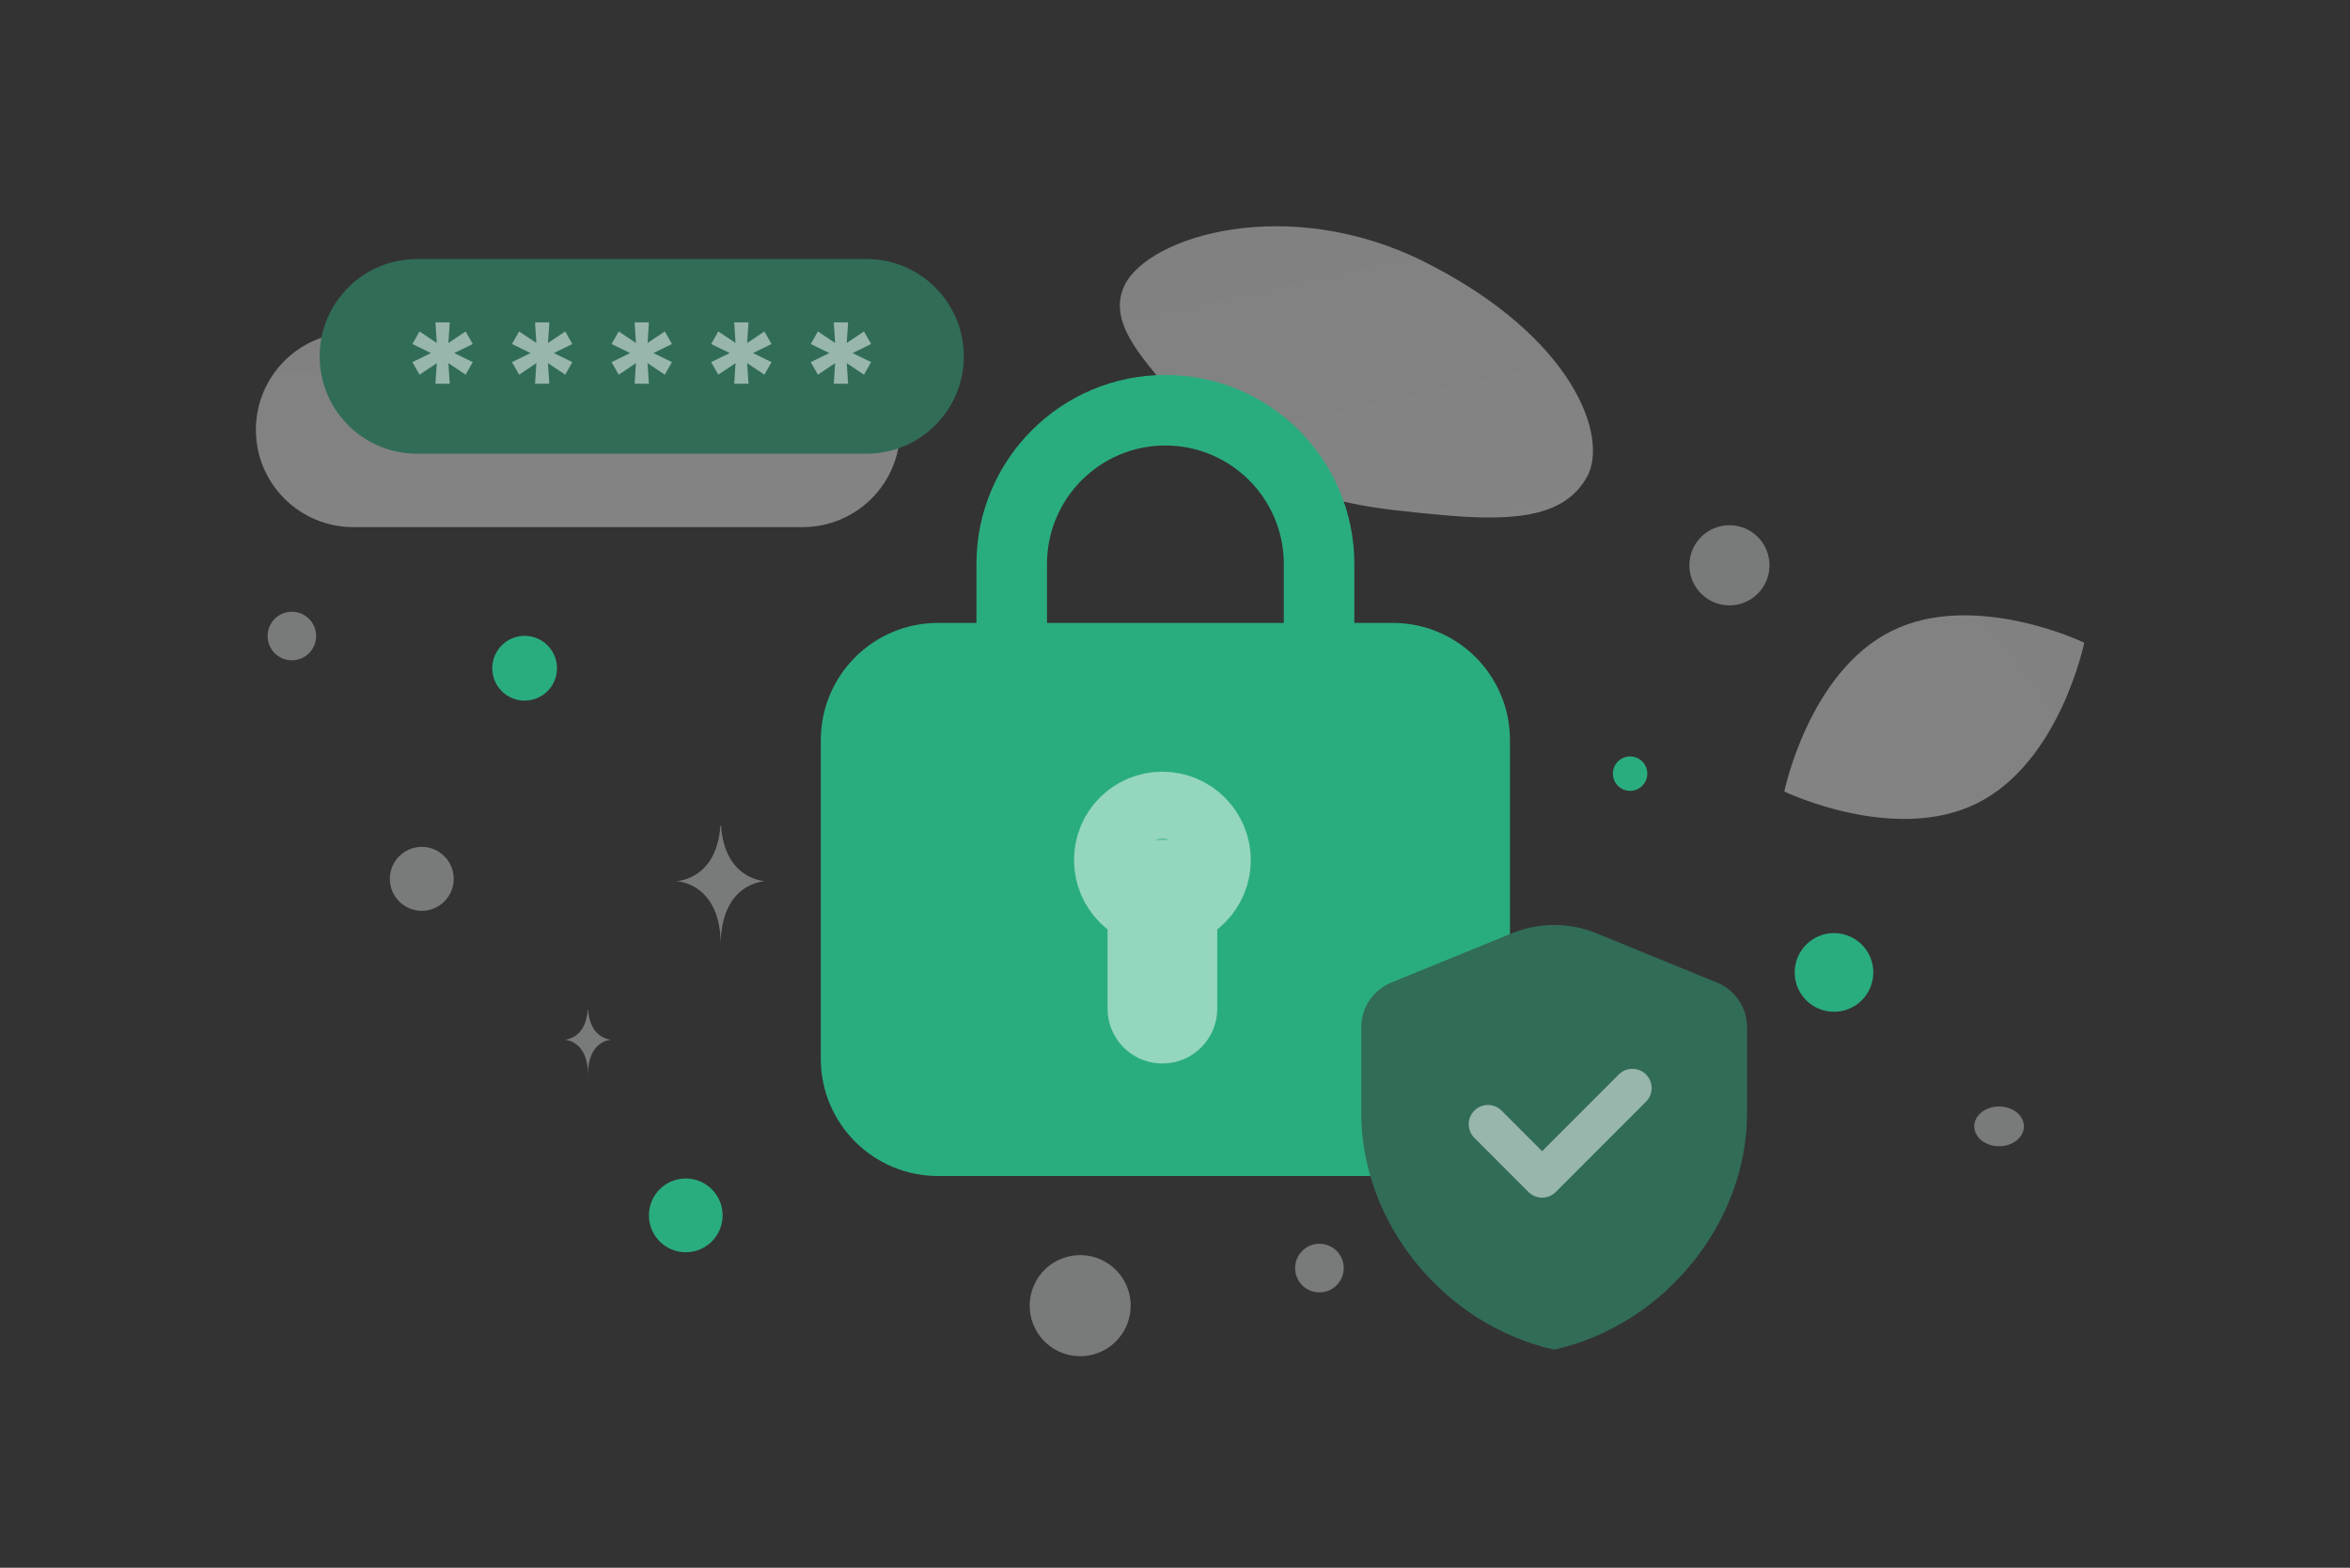 <svg width="766" height="511" viewBox="0 0 766 511" fill="none" xmlns="http://www.w3.org/2000/svg">
<rect x="0" y="0" width="766" height="511" fill="#333333" stroke="none"/>
<g clip-path="url(#clip0_44_320)">
<path d="M517.294 155.438C510.025 168.418 494.106 170.202 468.602 167.735C449.422 165.877 431.93 164.438 412.748 153.973C399.322 146.654 388.694 136.75 380.938 127.132C372.532 116.712 360.8 104.82 366.551 93.005C374.455 76.776 420.164 63.107 464.548 85.46C513.304 110.022 524.405 142.75 517.294 155.438Z" fill="url(#paint0_linear_44_320)" fill-opacity="0.4"/>
<path d="M644.432 261.823C617.439 275.222 581.611 257.993 581.611 257.993C581.611 257.993 589.574 219.048 616.582 205.667C643.575 192.268 679.389 209.478 679.389 209.478C679.389 209.478 671.426 248.423 644.432 261.823Z" fill="url(#paint1_linear_44_320)" fill-opacity="0.4"/>
<path d="M597.808 304.134C590.731 304.134 584.993 309.874 584.993 316.956C584.993 324.038 590.731 329.779 597.808 329.779C604.885 329.779 610.622 324.038 610.622 316.956C610.622 309.874 604.885 304.134 597.808 304.134Z" fill="#2AAD7E"/>
<path d="M171.005 207.251C165.179 207.251 160.457 211.977 160.457 217.807C160.457 223.637 165.179 228.363 171.005 228.363C176.831 228.363 181.554 223.637 181.554 217.807C181.554 211.977 176.831 207.251 171.005 207.251Z" fill="#2AAD7E"/>
<path d="M223.531 408.157C216.896 408.157 211.517 402.775 211.517 396.136C211.517 389.497 216.896 384.115 223.531 384.115C230.166 384.115 235.544 389.497 235.544 396.136C235.544 402.775 230.166 408.157 223.531 408.157Z" fill="#2AAD7E"/>
<path d="M531.342 257.775C528.246 257.775 525.736 255.263 525.736 252.165C525.736 249.067 528.246 246.555 531.342 246.555C534.438 246.555 536.948 249.067 536.948 252.165C536.948 255.263 534.438 257.775 531.342 257.775Z" fill="#2AAD7E"/>
<path d="M201.575 112.612C197.594 112.612 194.367 109.382 194.367 105.399C194.367 101.415 197.594 98.186 201.575 98.186C205.556 98.186 208.783 101.415 208.783 105.399C208.783 109.382 205.556 112.612 201.575 112.612Z" fill="#E1E4E5" fill-opacity="0.4"/>
<path d="M137.483 296.869C131.732 296.869 127.071 292.204 127.071 286.45C127.071 280.696 131.732 276.032 137.483 276.032C143.233 276.032 147.894 280.696 147.894 286.45C147.894 292.204 143.233 296.869 137.483 296.869Z" fill="#E1E4E5" fill-opacity="0.4"/>
<path d="M430.075 421.251C425.699 421.251 422.151 417.701 422.151 413.322C422.151 408.943 425.699 405.393 430.075 405.393C434.451 405.393 437.999 408.943 437.999 413.322C437.999 417.701 434.451 421.251 430.075 421.251Z" fill="#E1E4E5" fill-opacity="0.4"/>
<path d="M563.727 197.318C556.515 197.318 550.669 191.468 550.669 184.251C550.669 177.035 556.515 171.185 563.727 171.185C570.938 171.185 576.784 177.035 576.784 184.251C576.784 191.468 570.938 197.318 563.727 197.318Z" fill="#E1E4E5" fill-opacity="0.4"/>
<path d="M102.78 205.257C103.91 209.48 101.406 213.821 97.186 214.953C92.965 216.084 88.627 213.578 87.496 209.355C86.366 205.132 88.87 200.791 93.091 199.66C97.311 198.528 101.649 201.034 102.78 205.257Z" fill="#E1E4E5" fill-opacity="0.4"/>
<path d="M261.256 123.759C255.444 123.759 250.732 119.044 250.732 113.228C250.732 107.412 255.444 102.697 261.256 102.697C267.069 102.697 271.78 107.412 271.78 113.228C271.78 119.044 267.069 123.759 261.256 123.759Z" fill="#E1E4E5" fill-opacity="0.4"/>
<path d="M651.613 373.607C647.142 373.607 643.517 370.706 643.517 367.127C643.517 363.548 647.142 360.647 651.613 360.647C656.084 360.647 659.709 363.548 659.709 367.127C659.709 370.706 656.084 373.607 651.613 373.607Z" fill="#E1E4E5" fill-opacity="0.4"/>
<path d="M368.001 421.307C370.355 430.096 365.142 439.13 356.359 441.485C347.576 443.84 338.548 438.625 336.194 429.835C333.841 421.046 339.053 412.012 347.836 409.657C356.62 407.302 365.648 412.518 368.001 421.307Z" fill="#E1E4E5" fill-opacity="0.4"/>
<path d="M234.818 269.154H235.03C236.285 286.934 249.499 287.208 249.499 287.208C249.499 287.208 234.927 287.493 234.927 308.038C234.927 287.493 220.355 287.208 220.355 287.208C220.355 287.208 233.564 286.934 234.818 269.154ZM191.585 329.091H191.696C192.351 338.744 199.26 338.893 199.26 338.893C199.26 338.893 191.642 339.048 191.642 350.202C191.642 339.048 184.023 338.893 184.023 338.893C184.023 338.893 190.93 338.744 191.585 329.091Z" fill="#E1E4E5" fill-opacity="0.4"/>
<path d="M329.777 221.428V183.836C329.777 156.155 352.205 133.712 379.868 133.712C407.531 133.712 429.959 156.155 429.959 183.836V221.428" stroke="#2AAD7E" stroke-width="23" stroke-linecap="round" stroke-linejoin="round"/>
<path fill-rule="evenodd" clip-rule="evenodd" d="M453.978 374.748H305.756C289.378 374.748 276.112 361.473 276.112 345.083V241.26C276.112 224.871 289.378 211.597 305.756 211.597H453.978C470.357 211.597 483.623 224.871 483.623 241.26V345.083C483.623 361.473 470.357 374.748 453.978 374.748Z" fill="#2AAD7E" stroke="#2AAD7E" stroke-width="17.13" stroke-linecap="round" stroke-linejoin="round"/>
<path d="M378.894 328.759V291.558M378.853 269.4C372.816 269.4 367.918 274.301 367.962 280.341C367.962 286.381 372.86 291.283 378.896 291.283C384.932 291.283 389.83 286.381 389.83 280.341C389.83 274.301 384.932 269.4 378.853 269.4Z" stroke="white" stroke-opacity="0.5" stroke-width="35.743" stroke-linecap="round" stroke-linejoin="round"/>
<path d="M261.672 108.352H115.112C97.603 108.352 83.409 122.555 83.409 140.076C83.409 157.596 97.603 171.799 115.112 171.799H261.672C279.181 171.799 293.375 157.596 293.375 140.076C293.375 122.555 279.181 108.352 261.672 108.352Z" fill="url(#paint2_linear_44_320)" fill-opacity="0.4"/>
<path d="M282.46 84.43H135.9C118.391 84.43 104.197 98.633 104.197 116.153C104.197 133.674 118.391 147.877 135.9 147.877H282.46C299.969 147.877 314.163 133.674 314.163 116.153C314.163 98.633 299.969 84.43 282.46 84.43Z" fill="#316C57"/>
<path d="M141.938 125.078H146.605L146.154 118.36L151.775 122.127L154.1 118.03L148.063 115.079L154.1 112.128L151.775 108.03L146.154 111.798L146.605 105.079H141.938L142.372 111.798L136.752 108.03L134.426 112.128L140.481 115.079L134.426 118.03L136.752 122.127L142.372 118.36L141.938 125.078ZM174.4 125.078H179.066L178.615 118.36L184.236 122.127L186.56 118.03L180.523 115.079L186.56 112.128L184.236 108.03L178.615 111.798L179.066 105.079H174.4L174.833 111.798L169.212 108.03L166.888 112.128L172.942 115.079L166.888 118.03L169.212 122.127L174.833 118.36L174.4 125.078ZM206.86 125.078H211.527L211.076 118.36L216.696 122.127L219.022 118.03L212.984 115.079L219.022 112.128L216.696 108.03L211.076 111.798L211.527 105.079H206.86L207.293 111.798L201.673 108.03L199.348 112.128L205.403 115.079L199.348 118.03L201.673 122.127L207.293 118.36L206.86 125.078ZM239.321 125.078H243.987L243.536 118.36L249.158 122.127L251.482 118.03L245.444 115.079L251.482 112.128L249.158 108.03L243.536 111.798L243.987 105.079H239.321L239.755 111.798L234.134 108.03L231.809 112.128L237.864 115.079L231.809 118.03L234.134 122.127L239.755 118.36L239.321 125.078ZM271.781 125.078H276.449L275.998 118.36L281.618 122.127L283.943 118.03L277.906 115.079L283.943 112.128L281.618 108.03L275.998 111.798L276.449 105.079H271.781L272.215 111.798L266.594 108.03L264.269 112.128L270.324 115.079L264.269 118.03L266.594 122.127L272.215 118.36L271.781 125.078Z" fill="white" fill-opacity="0.5"/>
<path fill-rule="evenodd" clip-rule="evenodd" d="M569.467 362.818C569.467 398.477 542.641 431.82 506.588 439.916C470.534 431.82 443.708 398.477 443.708 362.818V334.807C443.709 331.687 444.639 328.638 446.379 326.049C448.119 323.46 450.59 321.449 453.478 320.272L492.778 304.205C501.629 300.585 511.547 300.585 520.398 304.205L559.697 320.272C562.584 321.45 565.055 323.461 566.795 326.05C568.535 328.639 569.466 331.687 569.467 334.807V362.818Z" fill="#316C57"/>
<path d="M532.092 354.65L502.665 384.097L485.008 366.429" stroke="white" stroke-opacity="0.5" stroke-width="12.547" stroke-linecap="round" stroke-linejoin="round"/>
</g>
<defs>
<linearGradient id="paint0_linear_44_320" x1="468.327" y1="239.566" x2="403.458" y2="-51.734" gradientUnits="userSpaceOnUse">
<stop stop-color="white"/>
<stop offset="1" stop-color="#EEEEEE"/>
</linearGradient>
<linearGradient id="paint1_linear_44_320" x1="540.774" y1="303.618" x2="763.531" y2="127.531" gradientUnits="userSpaceOnUse">
<stop stop-color="white"/>
<stop offset="1" stop-color="#EEEEEE"/>
</linearGradient>
<linearGradient id="paint2_linear_44_320" x1="192.869" y1="207.371" x2="192.277" y2="39.313" gradientUnits="userSpaceOnUse">
<stop stop-color="white"/>
<stop offset="1" stop-color="#EEEEEE"/>
</linearGradient>
<clipPath id="clip0_44_320">
<rect width="766" height="511" fill="white"/>
</clipPath>
</defs>
</svg>
